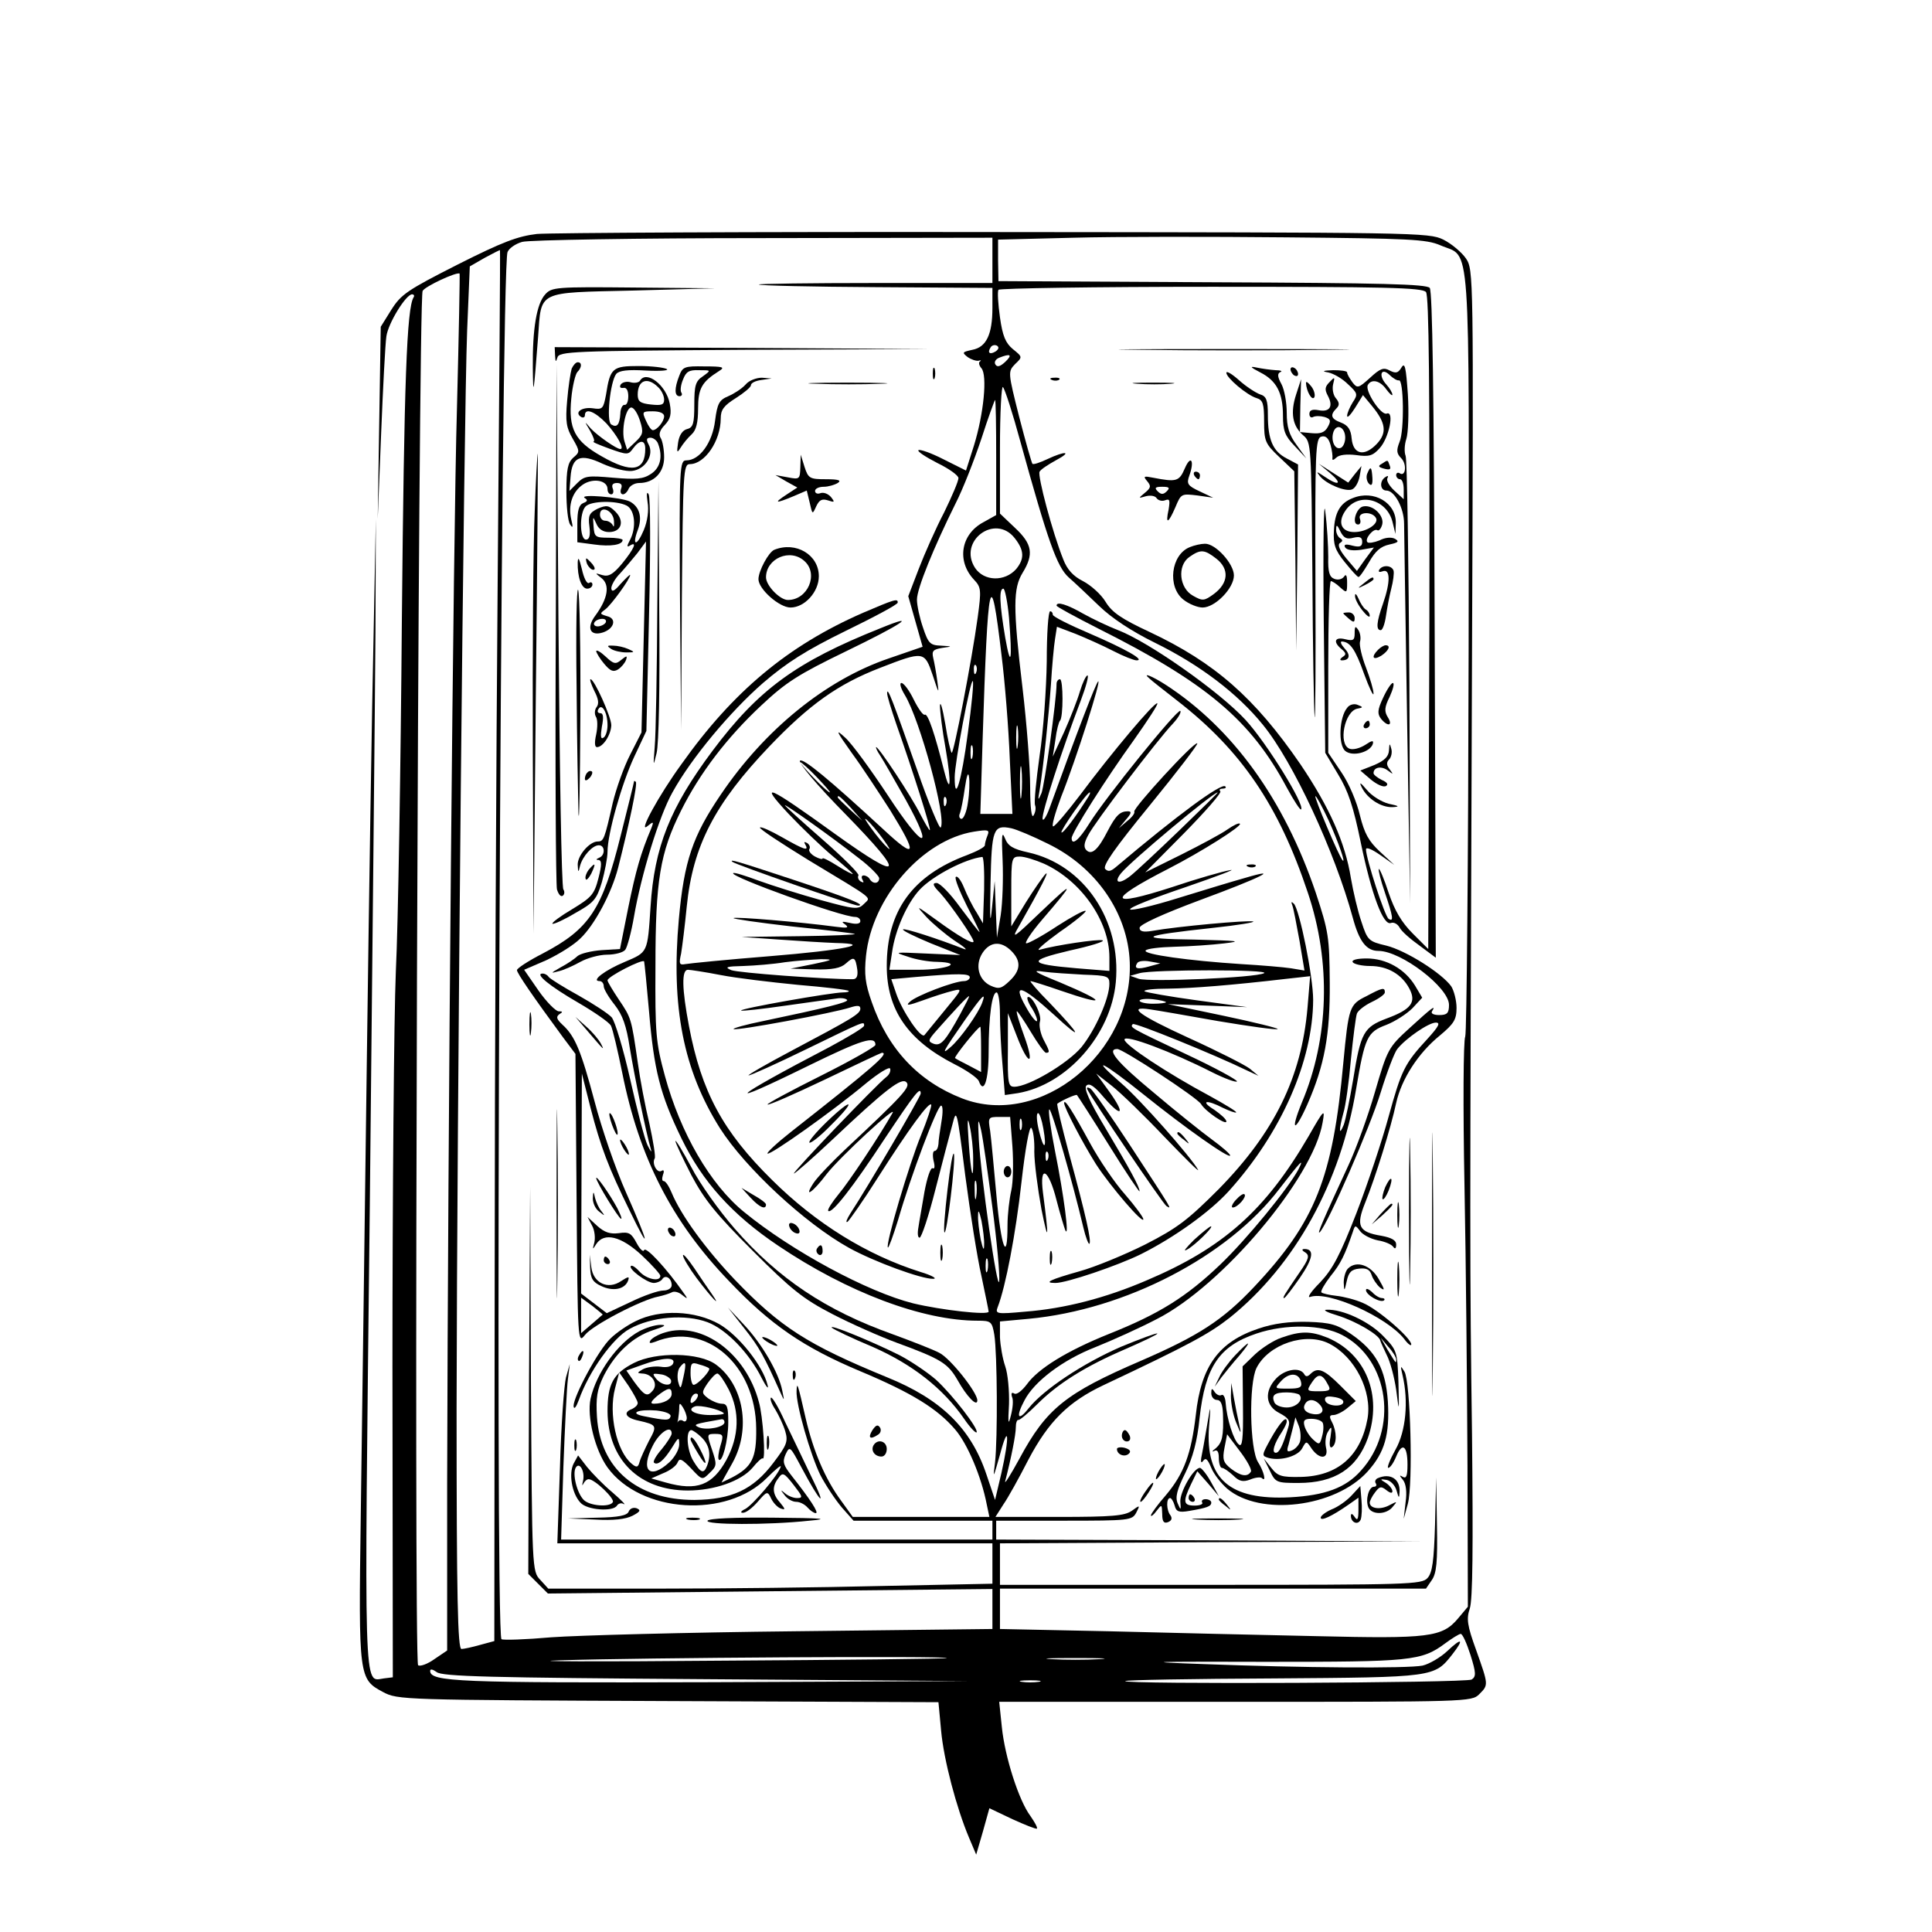 <?xml version="1.0" standalone="no"?>
<!DOCTYPE svg PUBLIC "-//W3C//DTD SVG 20010904//EN"
 "http://www.w3.org/TR/2001/REC-SVG-20010904/DTD/svg10.dtd">
<svg version="1.0" xmlns="http://www.w3.org/2000/svg"
 width="512pt" height="512pt" viewBox="0 0 512 512"
 preserveAspectRatio="xMidYMid meet">
<g transform="translate(0,512) scale(0.1,-0.1)"
fill="#000000" stroke="none">
<path d="M1423 4500 c-51 -6 -91 -21 -210 -81 -134 -68 -150 -79 -176 -120
l-28 -45 -4 -255 -4 -254 9 225 c5 124 11 240 14 259 5 35 52 111 68 111 5 0
7 -4 4 -8 -18 -30 -25 -221 -31 -852 -3 -393 -10 -814 -16 -935 -5 -121 -9
-591 -9 -1045 l1 -825 -24 -3 c-54 -7 -52 -68 -37 1251 7 672 14 1357 15 1522
l1 300 -6 -310 c-4 -170 -12 -681 -18 -1135 -6 -454 -13 -994 -16 -1200 -6
-425 -5 -430 59 -464 39 -21 52 -21 756 -24 l716 -3 7 -75 c7 -78 41 -206 74
-284 l19 -45 18 62 17 61 61 -29 c33 -15 63 -27 65 -25 2 3 -6 17 -17 33 -31
41 -68 157 -76 236 l-7 67 626 0 c613 0 626 0 646 20 25 25 25 24 -8 117 -24
66 -26 83 -17 110 8 23 9 165 6 460 -6 451 -6 469 0 2073 4 1003 4 1015 -16
1045 -11 16 -38 39 -60 50 -39 19 -67 19 -1190 20 -632 1 -1178 -2 -1212 -5z
m2394 -30 c82 -36 76 54 75 -1075 -1 -552 -5 -1013 -9 -1022 -5 -10 -6 -187
-2 -393 4 -206 7 -542 8 -747 l1 -371 -26 -31 c-42 -50 -78 -54 -374 -47 -146
3 -394 9 -552 13 l-288 6 0 54 0 53 564 0 565 0 15 22 c13 18 16 48 14 148
l-2 125 -3 -125 c-3 -97 -7 -128 -20 -142 -15 -17 -50 -18 -575 -18 l-558 0 0
55 0 55 558 3 557 2 -562 3 -563 2 0 25 0 25 180 0 c173 0 180 1 191 21 11 21
10 21 -12 5 -19 -13 -52 -16 -192 -16 l-169 0 21 33 c12 17 42 71 67 120 53
100 105 152 198 196 229 108 280 136 335 179 173 139 294 358 335 607 23 136
29 150 80 169 23 9 54 29 69 44 l26 28 -19 32 c-27 44 -76 72 -128 72 -26 0
-41 -4 -37 -10 3 -5 24 -10 46 -10 46 0 84 -22 104 -60 19 -36 5 -55 -60 -79
-61 -23 -69 -37 -89 -162 -9 -53 -20 -107 -25 -120 -13 -32 -13 -13 -1 31 6
19 15 83 20 142 6 59 13 114 16 122 3 8 21 22 40 31 19 9 34 20 34 25 0 14 -6
13 -49 -10 -45 -22 -47 -29 -61 -176 -28 -306 -74 -422 -237 -595 -83 -88
-147 -129 -299 -195 -200 -86 -251 -127 -322 -259 -24 -44 -41 -71 -38 -60 16
62 28 123 28 142 0 12 3 21 7 20 3 -1 25 17 49 41 56 56 128 101 235 147 48
21 86 39 84 41 -2 2 -45 -14 -96 -35 -101 -44 -205 -113 -245 -163 -28 -36
-35 -24 -11 21 26 50 101 107 188 141 45 18 118 51 162 74 174 88 415 374 440
521 7 38 4 36 -37 -36 -114 -196 -226 -296 -429 -382 -109 -47 -218 -75 -322
-83 -76 -7 -80 -6 -73 12 21 54 48 195 63 331 10 89 21 149 26 144 5 -5 9 -33
8 -63 0 -29 9 -98 19 -153 19 -94 20 -78 4 44 -10 77 15 64 36 -20 9 -35 20
-71 23 -79 12 -26 -4 95 -27 209 -12 61 -19 111 -15 111 6 0 62 -194 90 -313
6 -26 14 -46 16 -43 6 6 -9 74 -54 239 -19 71 -33 130 -31 132 10 8 50 26 52
23 2 -2 40 -61 85 -133 44 -71 81 -126 81 -122 0 12 -26 59 -92 170 -42 70
-56 103 -49 110 8 8 22 -2 47 -32 48 -55 57 -44 13 17 l-34 47 42 -33 c23 -18
86 -79 139 -135 54 -56 93 -95 89 -87 -19 34 -153 186 -202 228 -90 78 -50 58
57 -28 112 -90 230 -173 230 -162 0 4 -22 23 -48 42 -26 19 -95 74 -154 124
-98 81 -127 116 -97 116 15 0 212 -129 222 -146 11 -19 67 -57 67 -46 0 6 -15
19 -32 31 -39 24 -21 28 23 5 17 -8 33 -14 35 -12 2 2 -29 21 -69 43 -114 61
-227 136 -227 150 0 15 125 -32 233 -87 32 -16 62 -27 65 -24 3 3 -57 36 -134
72 -150 71 -150 71 -142 80 5 5 217 -81 303 -123 l30 -14 -23 19 c-13 10 -86
47 -163 82 -129 59 -165 85 -101 75 15 -2 96 -16 180 -31 84 -14 155 -24 158
-21 2 2 -62 18 -143 35 l-148 31 105 -4 105 -4 -133 18 c-73 10 -135 21 -139
24 -3 4 25 7 63 7 65 1 167 9 313 26 l63 7 -7 -84 c-16 -184 -88 -330 -235
-480 -82 -82 -109 -103 -195 -147 -56 -28 -134 -60 -174 -71 -78 -22 -97 -31
-64 -31 30 0 165 46 226 76 90 45 184 113 233 167 140 155 223 345 224 507 0
62 -36 239 -51 255 -7 7 -8 5 -4 -5 3 -8 11 -50 19 -94 l13 -78 -36 6 c-20 3
-79 8 -131 11 -140 9 -261 26 -254 36 3 5 38 9 77 10 40 1 99 5 132 9 50 6 36
7 -80 10 -157 2 -145 10 49 31 66 7 114 15 107 17 -13 4 -201 -13 -268 -25
-24 -4 -33 -1 -33 8 0 9 62 37 161 74 160 59 218 88 117 58 -29 -8 -108 -32
-176 -53 -67 -21 -124 -34 -127 -30 -3 5 64 31 147 59 84 29 137 49 118 45
-19 -3 -89 -23 -154 -45 -170 -55 -175 -36 -11 48 88 45 197 114 191 120 -3 3
-17 -4 -33 -15 -15 -11 -71 -41 -123 -67 l-95 -47 103 104 c56 57 100 107 96
111 -4 4 -1 7 6 7 7 0 11 3 7 6 -10 10 -128 -77 -290 -214 -13 -11 -20 -13
-28 -5 -8 8 25 55 119 170 71 87 127 160 125 163 -7 7 -172 -173 -167 -181 2
-4 -6 -15 -19 -25 l-22 -19 19 23 c14 16 16 22 5 22 -21 0 -32 -11 -54 -53
-25 -49 -42 -64 -56 -50 -8 8 -6 20 5 40 16 32 182 251 224 295 14 15 23 30
20 34 -7 7 -198 -229 -241 -298 -28 -45 -47 -60 -47 -39 0 14 90 156 165 260
36 51 65 95 62 97 -6 6 -122 -132 -204 -242 -35 -46 -67 -84 -72 -84 -5 0 5
35 21 78 40 100 109 317 98 306 -7 -8 -53 -127 -128 -334 -9 -25 -18 -38 -19
-30 -3 15 51 182 101 313 14 37 22 67 18 67 -4 0 -13 -19 -20 -42 -7 -24 -26
-72 -42 -108 l-30 -65 7 45 c3 25 9 47 12 50 9 8 9 110 0 110 -5 0 -9 -6 -9
-12 0 -43 -32 -270 -40 -290 -9 -21 -10 -20 -5 7 11 71 24 196 30 280 3 50 8
104 11 122 l5 32 50 -19 c27 -11 72 -31 99 -45 27 -14 55 -25 62 -25 24 0 -29
30 -124 71 -54 23 -98 45 -98 50 0 5 -3 9 -7 9 -5 0 -9 -60 -9 -133 -1 -72 -9
-185 -19 -250 -9 -65 -15 -123 -12 -131 3 -7 1 -19 -4 -27 -5 -9 -9 19 -9 76
0 50 -9 167 -20 260 -26 217 -25 266 0 307 30 49 26 76 -20 119 l-40 38 0 173
c0 94 4 168 8 162 5 -5 26 -70 46 -144 73 -264 97 -332 128 -360 16 -14 52
-48 81 -76 33 -32 86 -67 147 -97 120 -59 220 -135 287 -218 80 -98 190 -335
238 -511 17 -63 36 -88 68 -88 60 0 187 -97 187 -143 0 -22 -5 -27 -26 -27
-14 0 -23 4 -19 10 12 19 -1 9 -59 -44 -57 -52 -59 -56 -92 -169 -18 -63 -50
-151 -70 -194 -67 -145 -86 -188 -76 -178 22 24 133 278 161 370 17 55 37 107
44 115 22 28 83 70 102 70 13 0 8 -10 -22 -43 -61 -66 -69 -83 -103 -206 -17
-63 -55 -177 -85 -255 -44 -113 -63 -149 -97 -185 -24 -24 -35 -41 -26 -38 48
17 203 -53 249 -111 10 -14 19 -20 19 -15 0 17 -89 94 -128 110 -20 9 -52 17
-71 19 -18 2 -36 6 -39 9 -3 3 8 22 24 43 27 33 38 56 59 117 6 19 7 19 19 3
7 -10 28 -21 47 -25 19 -3 37 -11 41 -17 5 -7 8 -5 8 6 0 11 -12 18 -39 23
-61 10 -68 26 -43 88 27 67 68 198 82 264 14 63 58 132 116 179 37 31 44 42
44 73 0 20 -7 46 -14 57 -25 35 -120 95 -172 108 -47 11 -50 14 -66 63 -10 29
-22 81 -28 116 -15 94 -57 188 -134 302 -121 176 -227 269 -399 350 -75 35
-100 52 -117 80 -12 20 -39 44 -60 55 -26 13 -42 31 -52 57 -29 72 -69 223
-63 233 3 6 23 19 43 30 45 24 26 26 -23 3 -19 -9 -37 -15 -39 -12 -2 2 -18
58 -35 124 -30 119 -30 120 -11 140 20 19 20 19 -6 40 -19 16 -27 34 -34 84
-5 36 -7 68 -4 73 3 4 256 8 563 8 459 0 561 -2 570 -14 8 -10 10 -247 9 -877
l-3 -864 -41 41 c-30 30 -48 61 -64 108 -12 37 -24 65 -26 63 -2 -2 5 -30 16
-62 22 -65 24 -79 10 -70 -10 6 -60 160 -60 184 0 7 15 1 38 -15 l37 -26 -38
35 c-30 28 -41 48 -53 96 -8 35 -29 85 -49 114 l-35 52 0 227 c0 126 3 228 7
228 3 0 15 -7 25 -17 17 -15 18 -15 18 13 0 19 -3 24 -8 16 -5 -7 -16 -10 -26
-6 -13 5 -17 18 -16 58 0 28 -3 83 -8 121 -4 39 -6 -87 -4 -285 l4 -355 34
-57 c27 -44 41 -87 60 -180 29 -140 60 -222 80 -214 8 3 18 -3 23 -12 5 -10
29 -31 53 -48 l43 -32 -3 881 c-2 622 -6 884 -13 894 -9 10 -122 13 -577 15
l-566 3 -1 55 0 55 200 5 c110 3 364 3 565 1 324 -3 370 -5 407 -21z m-1187
-40 l0 -60 -312 0 c-171 0 -309 -2 -307 -4 2 -3 143 -6 312 -7 l307 -2 0 -53
c0 -70 -16 -104 -53 -111 -27 -6 -28 -7 -13 -19 10 -7 23 -11 29 -10 7 2 8 1
4 -2 -4 -2 -3 -10 4 -18 16 -19 6 -121 -20 -205 l-21 -66 -60 30 c-33 17 -63
27 -66 24 -4 -3 19 -18 50 -34 31 -15 56 -33 56 -40 0 -8 -17 -48 -38 -91 -22
-42 -52 -110 -67 -149 l-28 -73 19 -67 19 -67 -90 -31 c-167 -57 -329 -189
-445 -361 -74 -109 -97 -175 -111 -330 -21 -233 12 -400 109 -554 67 -105 225
-252 342 -317 67 -37 193 -83 223 -82 12 0 -3 9 -33 18 -143 45 -278 129 -394
244 -131 129 -187 234 -220 407 -19 100 -20 150 -3 150 6 0 46 -6 87 -14 41
-8 133 -19 205 -26 71 -6 132 -13 134 -16 2 -2 -4 -4 -15 -4 -30 0 -274 -43
-270 -48 3 -2 55 4 118 13 62 9 123 17 136 19 12 2 24 0 27 -4 4 -6 -56 -21
-223 -56 -45 -9 -80 -19 -78 -21 5 -6 267 43 309 57 19 6 27 6 27 -3 0 -14
-21 -26 -185 -113 -66 -35 -116 -64 -111 -64 5 0 74 31 154 70 156 76 152 74
152 62 0 -5 -42 -30 -92 -57 -261 -136 -295 -167 -55 -49 141 69 177 80 177
55 0 -5 -65 -42 -145 -82 -80 -40 -143 -74 -141 -76 2 -3 70 27 152 66 81 39
149 71 151 71 22 0 -25 -40 -240 -209 -37 -29 -66 -56 -63 -58 6 -6 175 114
261 186 33 27 62 45 64 39 2 -6 -2 -16 -10 -22 -27 -21 -252 -256 -245 -256 3
0 50 41 102 90 143 135 183 165 196 152 12 -12 -7 -33 -163 -179 -36 -34 -74
-74 -83 -88 -28 -43 -2 -25 35 24 35 45 190 188 174 161 -34 -60 -115 -182
-142 -214 -18 -22 -31 -42 -28 -45 9 -9 64 61 150 192 80 120 95 139 95 119 0
-8 -143 -252 -186 -317 -10 -16 -14 -26 -8 -23 5 4 41 55 79 115 84 132 139
207 143 195 1 -4 -11 -41 -27 -80 -32 -78 -95 -291 -88 -298 2 -2 14 31 27 73
34 118 104 303 114 303 5 0 5 -19 1 -42 -4 -24 -8 -51 -8 -60 -1 -10 -5 -18
-10 -18 -5 0 -6 -12 -3 -26 4 -15 3 -23 -2 -20 -6 3 -15 -25 -22 -62 -6 -37
-14 -79 -16 -94 -3 -16 -2 -28 3 -28 5 0 24 57 42 128 18 70 38 147 45 172 11
44 12 40 34 -135 13 -99 32 -219 43 -267 10 -48 19 -91 19 -94 0 -10 -125 4
-200 22 -120 30 -321 138 -448 242 -90 73 -169 210 -210 361 -24 88 -26 112
-25 291 0 226 12 300 68 412 50 100 122 194 213 279 65 61 98 82 224 143 149
72 196 104 91 61 -223 -89 -323 -162 -445 -325 -112 -150 -154 -254 -164 -413
-8 -123 -7 -120 -68 -146 -53 -22 -91 -51 -67 -51 6 0 11 -6 11 -14 0 -7 13
-29 29 -49 21 -27 31 -55 40 -114 12 -73 43 -225 56 -269 3 -10 -1 -5 -9 11
-8 17 -28 95 -46 175 -18 80 -40 153 -49 164 -9 10 -49 36 -88 58 -40 22 -75
44 -79 49 -3 5 -10 9 -16 9 -22 0 18 -33 94 -77 43 -25 82 -52 87 -61 5 -10
18 -66 30 -125 45 -225 131 -394 283 -552 110 -116 198 -176 348 -239 136 -57
204 -99 251 -154 33 -38 70 -126 84 -199 l7 -33 -181 0 -181 0 -31 43 c-42 57
-74 132 -94 219 -21 92 -23 98 -24 72 -2 -36 37 -170 63 -223 14 -27 40 -66
57 -86 l31 -35 184 0 184 0 0 -25 0 -25 -572 0 -571 0 6 192 c4 106 9 211 12
233 l5 40 -10 -35 c-5 -19 -13 -126 -16 -238 l-7 -202 576 0 577 0 0 -53 0
-54 -292 -6 c-161 -4 -426 -7 -589 -7 l-296 0 -21 23 c-22 23 -22 26 -25 533
l-2 509 -3 -513 -2 -513 26 -26 26 -26 589 6 589 6 0 -53 0 -53 -522 -6 c-288
-3 -579 -11 -647 -16 -68 -6 -128 -8 -132 -5 -18 11 -2 3634 16 3676 4 10 21
22 39 27 17 5 304 10 639 10 l607 1 0 -60z m-1311 -835 c-4 -473 -8 -1302 -8
-1842 l-1 -982 -37 -10 c-21 -6 -44 -11 -50 -11 -10 0 -13 134 -13 638 1 765
19 2619 28 2857 l7 169 40 23 c22 12 40 21 40 20 1 -1 -2 -389 -6 -862z m-108
444 c-10 -341 -24 -1927 -26 -2849 l0 -444 -34 -23 c-18 -13 -38 -20 -43 -16
-12 7 0 3620 12 3642 6 12 90 51 98 46 1 -1 -2 -161 -7 -356z m1428 150 c-16
-10 -23 -4 -14 10 3 6 11 8 17 5 6 -4 5 -9 -3 -15z m25 -28 c-13 -12 -21 -15
-26 -7 -4 6 0 14 10 18 30 12 36 8 16 -11z m-24 -254 l0 -152 -34 -19 c-60
-32 -71 -103 -25 -152 19 -20 20 -27 10 -100 -16 -117 -64 -364 -69 -359 -3 3
-11 38 -17 77 -7 40 -13 62 -14 48 0 -14 6 -65 15 -114 16 -93 13 -128 -5 -55
-23 92 -42 149 -50 145 -4 -3 -17 15 -29 39 -12 25 -27 45 -33 45 -6 0 -2 -14
9 -32 40 -66 111 -326 95 -351 -3 -5 -32 64 -63 154 -64 182 -78 219 -79 203
-1 -6 11 -44 25 -85 42 -119 93 -279 88 -279 -2 0 -13 19 -25 42 -24 48 -110
178 -117 178 -2 0 2 -10 11 -23 8 -12 38 -65 67 -116 78 -141 48 -134 -47 11
-45 68 -95 137 -113 153 -27 25 -25 19 17 -40 28 -38 73 -107 102 -152 74
-120 70 -133 -19 -50 -142 131 -212 189 -220 181 -5 -5 45 -65 121 -142 161
-165 153 -182 -28 -52 -180 130 -204 140 -124 54 36 -38 89 -89 118 -113 29
-24 53 -45 53 -47 0 -2 -18 7 -40 21 -22 14 -40 23 -40 20 0 -3 -9 -1 -20 5
-11 6 -18 15 -15 20 3 5 0 12 -6 16 -8 4 -9 3 -5 -4 11 -19 -3 -14 -61 19 -30
17 -56 29 -59 26 -3 -3 55 -41 128 -86 182 -110 166 -97 147 -117 -15 -15 -24
-14 -115 11 -54 15 -127 38 -163 51 -35 13 -66 23 -68 20 -9 -9 287 -116 323
-116 8 0 14 -5 14 -11 0 -7 -10 -9 -27 -5 -22 5 -25 4 -13 -4 11 -9 5 -10 -25
-6 -97 13 -267 27 -271 23 -3 -2 66 -12 153 -22 87 -9 163 -18 168 -20 6 -2
-60 -5 -145 -6 l-155 -2 100 -7 c55 -4 122 -8 149 -9 104 -2 23 -19 -174 -35
-113 -9 -213 -19 -224 -21 -16 -3 -17 1 -11 28 3 18 10 74 15 125 16 160 74
272 219 424 106 111 182 165 293 208 116 45 118 45 140 -20 16 -49 17 -51 12
-15 -3 22 -8 50 -11 62 -4 18 0 22 24 26 28 4 28 4 -4 6 -28 1 -33 6 -47 48
-9 26 -16 59 -16 74 0 29 44 137 102 254 20 39 50 116 69 173 18 56 35 102 36
102 2 0 3 -69 3 -153z m49 -213 c26 -33 26 -55 4 -82 -30 -34 -85 -33 -109 3
-46 71 53 145 105 79z m-35 -309 c9 -71 19 -196 22 -276 l7 -146 -43 0 -42 0
6 196 c14 438 21 471 50 226z m20 98 c9 -114 5 -138 -10 -53 -15 89 -17 130
-5 130 4 0 11 -34 15 -77z m-87 -145 c-3 -8 -6 -5 -6 6 -1 11 2 17 5 13 3 -3
4 -12 1 -19z m-22 -160 c-17 -129 -35 -189 -35 -118 0 39 42 261 48 255 3 -2
-3 -64 -13 -137z m132 -35 c-2 -16 -4 -5 -4 22 0 28 2 40 4 28 2 -13 2 -35 0
-50z m-120 -30 c-3 -10 -5 -4 -5 12 0 17 2 24 5 18 2 -7 2 -21 0 -30z m130
-100 c-2 -21 -4 -6 -4 32 0 39 2 55 4 38 2 -18 2 -50 0 -70z m-542 47 c21 -22
37 -40 34 -40 -3 0 -23 18 -44 40 -21 22 -37 40 -34 40 3 0 23 -18 44 -40z
m400 -67 c-3 -23 -11 -43 -17 -43 -5 0 -8 7 -4 15 3 8 9 38 13 67 5 34 9 44
11 29 2 -13 1 -44 -3 -68z m319 15 c-32 -51 -67 -98 -71 -94 -4 4 67 106 75
106 2 0 0 -6 -4 -12z m242 -88 c-57 -55 -116 -110 -130 -121 -30 -24 -46 -19
-25 7 28 34 244 214 256 214 2 0 -44 -45 -101 -100z m-870 58 l29 -33 -32 29
c-18 17 -33 31 -33 33 0 8 8 1 36 -29z m251 10 c-3 -8 -6 -5 -6 6 -1 11 2 17
5 13 3 -3 4 -12 1 -19z m1013 -40 c28 -62 47 -118 38 -108 -9 9 -77 170 -72
170 3 0 18 -28 34 -62z m-1243 -103 c29 -22 52 -46 53 -52 0 -15 -16 -17 -25
-3 -3 6 -11 10 -16 10 -6 0 -7 -5 -3 -12 4 -7 3 -8 -5 -4 -6 4 -9 11 -6 16 3
4 -40 47 -95 95 -55 48 -100 89 -100 91 0 4 123 -83 197 -141z m53 65 c17 -22
29 -40 27 -40 -3 0 -20 18 -37 40 -17 22 -29 40 -27 40 3 0 20 -18 37 -40z
m447 -26 c128 -62 212 -184 217 -314 9 -241 -237 -441 -444 -361 -116 45 -197
131 -240 256 -17 48 -20 73 -15 122 16 154 149 307 286 329 38 6 42 5 36 -10
-4 -10 -7 -21 -7 -26 0 -5 -21 -16 -47 -26 -145 -54 -213 -148 -213 -294 0
-116 56 -197 179 -260 32 -16 61 -36 65 -45 13 -36 26 1 26 78 0 94 9 157 21
157 5 0 9 -26 9 -58 0 -33 3 -94 7 -137 l6 -77 34 5 c130 22 247 154 260 294
15 164 -84 311 -232 344 -41 9 -54 17 -62 38 -8 20 -9 6 -6 -59 2 -47 0 -112
-5 -145 l-10 -60 -3 75 -3 75 -7 -70 c-5 -51 -6 -34 -4 64 3 144 7 156 55 146
14 -3 57 -21 97 -41z m-169 -122 l-3 -89 -17 29 c-10 15 -25 45 -33 65 -8 20
-18 33 -22 29 -4 -3 10 -38 29 -76 20 -39 35 -70 34 -70 -2 0 -24 29 -51 65
-26 36 -54 65 -63 65 -12 0 -10 -7 10 -27 27 -30 88 -118 88 -128 0 -9 -40 14
-100 58 -54 39 -54 39 -25 7 17 -18 50 -46 75 -63 25 -16 36 -26 25 -22 -66
26 -158 56 -162 52 -2 -3 31 -19 74 -37 l78 -31 -90 4 c-85 4 -88 4 -50 -8 22
-8 57 -14 78 -14 73 -2 26 -21 -50 -21 l-76 0 7 46 c8 59 40 131 74 167 34 36
120 81 165 86 4 1 6 -39 5 -87z m159 69 c98 -45 173 -152 173 -248 l0 -36 -87
7 c-129 11 -132 20 -18 47 55 12 94 24 87 27 -12 4 -125 -13 -167 -25 -11 -3
13 18 53 47 41 28 72 54 69 56 -3 3 -36 -15 -75 -40 -39 -26 -76 -46 -82 -46
-6 0 12 28 42 63 87 101 87 107 -2 22 -74 -71 -81 -76 -60 -40 60 106 82 149
71 139 -7 -7 -30 -40 -52 -75 l-39 -64 0 93 c0 89 1 92 23 92 12 0 41 -9 64
-19z m-87 -231 c27 -27 25 -52 -5 -80 -21 -20 -28 -22 -50 -12 -32 15 -42 55
-21 87 20 30 49 32 76 5z m-960 -160 c13 -155 29 -220 86 -337 55 -114 134
-202 256 -284 184 -124 383 -199 529 -199 35 0 38 -2 44 -37 8 -51 9 -275 2
-338 -6 -46 -5 -44 13 20 23 87 26 50 4 -48 l-17 -72 -23 68 c-41 122 -120
199 -263 257 -212 87 -283 133 -404 259 -77 81 -142 170 -167 230 -7 17 -16
31 -21 31 -5 0 -5 7 -2 17 4 10 2 14 -4 10 -12 -7 -26 20 -18 33 3 4 -4 46
-14 92 -11 45 -25 119 -31 163 -17 117 -17 117 -50 166 -16 24 -30 47 -30 51
0 10 94 58 97 50 1 -4 7 -63 13 -132z m435 125 l-60 -12 64 -2 c47 -1 69 3 83
16 21 19 25 17 30 -17 2 -17 -2 -25 -12 -25 -77 0 -304 17 -322 24 -19 8 -13
10 32 11 30 1 80 5 110 10 30 4 73 7 95 8 36 0 33 -2 -20 -13z m891 -6 c-32
-9 -42 -6 -32 9 3 5 18 7 33 4 l28 -5 -29 -8z m-174 -22 c63 -2 68 -4 68 -24
0 -39 -37 -122 -74 -168 -36 -43 -140 -105 -178 -105 -16 0 -18 9 -17 98 l0
97 23 -59 c31 -82 50 -83 20 -1 -13 36 -22 65 -19 65 2 0 19 -25 37 -55 18
-30 36 -55 40 -55 11 0 10 4 -7 36 -8 16 -12 37 -9 47 6 18 -23 73 -33 64 -2
-3 3 -17 13 -31 9 -15 14 -29 12 -32 -3 -3 -17 15 -30 39 -36 64 -11 56 75
-22 79 -73 74 -58 -12 32 -31 31 -53 57 -50 57 3 0 39 -11 79 -25 125 -43 124
-31 -2 22 -67 27 -75 33 -43 28 22 -3 70 -6 107 -8z m478 4 c-21 -12 -304 -24
-332 -15 l-23 8 25 7 c36 10 348 10 330 0z m-780 -11 c0 -5 -7 -10 -15 -10
-26 0 -128 -39 -144 -55 -12 -11 -4 -10 35 4 27 10 62 21 78 25 28 7 27 6 -20
-51 -26 -32 -51 -62 -54 -66 -9 -11 -59 63 -75 110 l-13 38 66 6 c114 10 142
9 142 -1z m-25 -97 c-40 -73 -52 -86 -71 -79 -15 6 -15 9 7 34 47 53 83 92 87
92 2 0 -9 -21 -23 -47z m58 30 c-10 -28 -58 -96 -84 -118 -26 -23 -21 -13 39
73 45 64 56 75 45 45z m487 1 c0 -2 -16 -4 -35 -4 -19 0 -35 4 -35 8 0 4 16 6
35 4 19 -2 35 -6 35 -8z m-490 -124 l0 -61 -32 17 c-18 9 -35 18 -37 20 -3 3
59 81 67 83 1 1 2 -26 2 -59z m-21 -289 c1 -70 -6 -44 -12 44 -4 57 -3 69 3
40 5 -22 9 -60 9 -84z m186 78 c10 -56 1 -59 -12 -4 -6 25 -7 45 -2 45 4 0 10
-18 14 -41z m-135 -209 c12 -91 20 -179 18 -195 -4 -35 -49 279 -54 375 -3 57
-2 60 6 25 5 -22 18 -114 30 -205z m53 162 c3 -42 2 -95 -3 -117 -5 -22 -10
-63 -10 -92 0 -103 -17 -59 -29 75 -7 75 -14 154 -17 175 -6 36 -5 37 24 37
l29 0 6 -78z m24 46 c-3 -7 -5 -2 -5 12 0 14 2 19 5 13 2 -7 2 -19 0 -25z m70
-80 c-3 -8 -6 -5 -6 6 -1 11 2 17 5 13 3 -3 4 -12 1 -19z m664 -27 c-28 -52
-137 -185 -207 -252 -90 -86 -162 -131 -295 -184 -112 -45 -188 -92 -218 -134
-13 -17 -27 -28 -33 -24 -7 4 -9 1 -6 -9 4 -8 2 -30 -3 -49 -7 -28 -8 -22 -5
30 1 35 -3 80 -10 100 -7 20 -13 55 -14 77 l0 42 76 7 c256 24 528 165 665
345 55 71 67 85 50 51z m-854 -73 c-2 -13 -4 -5 -4 17 -1 22 1 32 4 23 2 -10
2 -28 0 -40z m21 -128 c0 -16 -3 -11 -9 15 -4 22 -8 51 -7 65 0 16 3 11 9 -15
4 -22 8 -51 7 -65z m9 -67 c-3 -10 -5 -4 -5 12 0 17 2 24 5 18 2 -7 2 -21 0
-30z m1280 -1019 c15 -48 15 -57 3 -65 -15 -9 -928 -13 -918 -4 2 3 180 6 394
7 426 3 425 3 473 64 32 41 25 45 -13 9 -19 -18 -49 -35 -66 -39 -40 -8 -320
-6 -580 4 -170 6 -149 7 165 6 384 0 412 2 475 49 19 14 37 25 41 25 5 0 16
-25 26 -56z m-1388 -8 c-2 -2 -274 -5 -604 -7 -330 -3 -519 -2 -420 1 209 7
1030 12 1024 6z m404 -3 c-35 -2 -91 -2 -125 0 -35 2 -7 3 62 3 69 0 97 -1 63
-3z m-1044 -53 l696 -5 -681 -3 c-672 -2 -744 1 -744 30 0 6 7 4 17 -3 13 -12
143 -15 712 -19z m884 -7 c-13 -2 -33 -2 -45 0 -13 2 -3 4 22 4 25 0 35 -2 23
-4z"/>
<path d="M3023 4193 c136 -2 358 -2 495 0 136 1 24 2 -248 2 -272 0 -384 -1
-247 -2z"/>
<path d="M3714 4146 c-9 -15 -15 -16 -31 -8 -16 9 -25 6 -52 -19 -31 -28 -34
-29 -47 -12 -7 10 -14 21 -14 26 0 4 -17 6 -37 6 -28 -1 -31 -3 -13 -6 14 -3
37 -16 52 -31 26 -24 27 -27 13 -48 -8 -13 -15 -29 -15 -36 0 -7 9 2 21 21
l21 34 24 -29 c37 -45 40 -71 13 -100 -33 -35 -63 -29 -67 14 -2 24 -10 35
-28 42 -27 10 -30 20 -12 38 8 8 8 15 -2 27 -7 8 -10 25 -7 37 5 19 4 20 -9 6
-13 -13 -14 -20 -5 -37 15 -28 5 -44 -25 -38 -16 3 -24 0 -24 -10 0 -8 5 -11
10 -8 6 3 19 3 30 0 16 -5 18 -10 9 -26 -8 -15 -19 -19 -42 -17 l-32 3 1 70 2
70 -13 -40 c-16 -49 -10 -84 19 -109 21 -18 21 -25 24 -370 1 -193 4 -362 6
-376 2 -14 3 147 2 357 -1 349 0 382 16 386 11 3 19 -4 24 -22 4 -14 6 -30 5
-36 -1 -5 3 -5 10 2 8 8 28 10 53 7 34 -5 44 -2 62 18 25 27 40 100 19 92 -15
-6 -59 61 -50 76 10 17 33 11 49 -12 9 -12 16 -18 16 -14 0 5 -7 17 -16 27
-22 24 -14 47 9 25 9 -9 20 -15 24 -14 13 5 15 -133 2 -163 -9 -23 -8 -31 5
-44 15 -16 11 -50 -5 -39 -5 3 -9 0 -9 -5 0 -6 5 -11 10 -11 6 0 10 -12 10
-27 l0 -26 -25 23 c-13 12 -22 27 -18 33 3 6 1 7 -5 3 -17 -10 -15 -36 2 -36
22 0 47 -47 47 -88 0 -20 4 -255 8 -522 l8 -485 -2 585 c-2 322 -6 593 -10
602 -4 10 -3 30 2 45 5 16 7 69 4 118 -5 72 -8 86 -17 71z m-149 -186 c0 -13
-6 -25 -12 -27 -16 -6 -27 21 -19 43 9 23 31 11 31 -16z"/>
<path d="M3340 4133 c43 -22 60 -54 60 -115 0 -39 5 -53 31 -80 l31 -33 -26
36 c-20 27 -26 48 -26 85 0 27 -6 61 -14 76 -11 20 -11 28 -3 32 7 2 1 5 -13
5 -14 1 -36 4 -50 7 -19 4 -17 1 10 -13z"/>
<path d="M3420 4141 c0 -5 5 -13 10 -16 6 -3 10 -2 10 4 0 5 -4 13 -10 16 -5
3 -10 2 -10 -4z"/>
<path d="M3250 4132 c0 -13 54 -59 80 -67 17 -5 20 -15 20 -62 0 -52 3 -59 40
-94 l40 -38 3 -238 2 -238 3 247 2 247 -30 16 c-37 19 -50 50 -50 115 0 40 -4
50 -21 55 -11 4 -36 20 -55 37 -19 17 -34 26 -34 20z"/>
<path d="M2788 4113 c7 -3 16 -2 19 1 4 3 -2 6 -13 5 -11 0 -14 -3 -6 -6z"/>
<path d="M3013 4103 c26 -2 67 -2 90 0 23 2 2 3 -48 3 -49 0 -68 -1 -42 -3z"/>
<path d="M3461 4105 c1 -22 16 -48 22 -38 3 5 0 19 -8 29 -8 10 -14 15 -14 9z"/>
<path d="M3140 3879 c-15 -35 -22 -37 -84 -25 -25 5 -27 4 -16 -9 11 -13 10
-18 -6 -31 -18 -15 -18 -15 3 -9 12 3 24 1 28 -5 4 -6 14 -9 22 -6 13 5 14 1
10 -24 -9 -41 -1 -38 18 6 15 36 16 36 58 31 l42 -6 -36 17 c-32 15 -35 20
-27 42 14 39 4 56 -12 19z m-48 -61 c-9 -9 -15 -9 -24 0 -9 9 -7 12 12 12 19
0 21 -3 12 -12z"/>
<path d="M3662 3891 c-11 -6 -9 -9 6 -13 15 -4 19 -2 15 8 -6 16 -4 16 -21 5z"/>
<path d="M3525 3866 c34 -29 23 -35 -15 -9 -21 14 -23 15 -12 1 17 -21 68 -42
85 -35 8 3 17 18 20 34 l5 28 -18 -22 -17 -22 -39 25 -39 25 30 -25z"/>
<path d="M3623 3864 c-3 -8 -1 -20 5 -26 7 -7 10 -2 9 16 -2 30 -5 32 -14 10z"/>
<path d="M3165 3860 c3 -5 8 -10 11 -10 2 0 4 5 4 10 0 6 -5 10 -11 10 -5 0
-7 -4 -4 -10z"/>
<path d="M3585 3800 c-34 -13 -48 -39 -50 -86 -2 -37 3 -52 29 -84 17 -21 33
-39 36 -39 3 -1 15 17 28 39 17 30 31 42 54 47 23 5 27 8 15 15 -9 5 -26 4
-41 -4 -15 -6 -29 -8 -32 -5 -9 8 16 38 26 32 4 -3 10 4 13 15 6 23 -24 53
-50 48 -19 -3 -32 -48 -14 -48 6 0 8 7 5 15 -7 18 31 21 42 3 10 -15 -24 -38
-57 -38 -34 0 -45 25 -24 56 34 52 112 32 126 -32 l7 -29 1 28 c2 54 -58 90
-114 67z m2 -105 c17 4 23 1 23 -11 0 -12 -6 -15 -26 -10 -18 5 -24 3 -19 -5
5 -7 21 -9 42 -6 l34 6 -23 -31 -22 -31 -28 33 c-18 22 -24 36 -17 41 8 5 8 8
0 13 -6 4 -11 15 -10 24 0 13 3 11 11 -6 9 -18 17 -22 35 -17z"/>
<path d="M3153 3670 c-50 -20 -60 -105 -17 -139 15 -12 38 -21 51 -21 33 0 83
51 83 85 0 31 -49 85 -77 84 -10 0 -28 -4 -40 -9z m71 -31 c34 -27 32 -64 -7
-93 -26 -19 -30 -19 -55 -5 -37 20 -43 80 -10 103 30 21 40 20 72 -5z"/>
<path d="M3655 3610 c-3 -6 1 -7 9 -4 21 8 21 -29 1 -86 -17 -48 -19 -70 -6
-70 5 0 11 17 14 38 3 20 9 53 14 72 5 19 8 41 6 48 -5 14 -29 16 -38 2z"/>
<path d="M3614 3574 c-18 -14 -18 -15 4 -4 12 6 22 13 22 15 0 8 -5 6 -26 -11z"/>
<path d="M3591 3542 c-1 -8 8 -25 19 -39 11 -14 20 -21 20 -15 0 6 -5 14 -11
17 -6 4 -14 17 -19 29 -5 11 -9 15 -9 8z"/>
<path d="M2800 3515 c0 -3 50 -30 111 -61 287 -144 404 -243 499 -421 19 -35
36 -61 38 -58 11 11 -91 176 -147 237 -69 75 -257 207 -338 238 -26 10 -68 30
-93 44 -42 24 -70 33 -70 21z"/>
<path d="M3560 3495 c0 -2 7 -8 15 -15 12 -10 15 -10 15 2 0 8 -7 15 -15 15
-8 0 -15 -1 -15 -2z"/>
<path d="M3590 3442 c0 -19 -4 -21 -25 -16 -28 7 -33 -7 -10 -26 13 -11 13
-15 3 -21 -7 -5 -8 -9 -2 -9 21 0 24 14 7 32 -9 10 -12 18 -7 18 22 -1 36 -21
59 -86 14 -38 25 -61 25 -52 0 10 -9 40 -20 69 -11 28 -18 59 -16 68 3 9 1 23
-4 31 -8 12 -10 11 -10 -8z"/>
<path d="M3652 3398 c-19 -19 -14 -29 8 -16 20 13 27 28 12 28 -4 0 -13 -5
-20 -12z"/>
<path d="M3046 3322 c5 -5 38 -31 74 -59 170 -132 269 -278 346 -509 62 -184
56 -386 -16 -556 -32 -78 -19 -81 15 -4 45 103 60 183 59 321 -1 122 -3 136
-37 239 -84 248 -221 437 -399 552 -36 23 -62 33 -42 16z"/>
<path d="M3665 3270 c-15 -32 -15 -42 -5 -55 18 -22 32 -18 18 4 -10 16 -9 27
5 55 9 20 13 36 8 36 -4 0 -16 -18 -26 -40z"/>
<path d="M3570 3244 c-21 -25 -24 -98 -5 -114 19 -16 65 -4 73 18 3 11 -2 10
-20 -2 -14 -9 -33 -14 -42 -10 -30 12 -13 99 21 106 16 3 16 4 1 10 -9 4 -22
1 -28 -8z"/>
<path d="M3615 3200 c-3 -5 -1 -10 4 -10 6 0 11 5 11 10 0 6 -2 10 -4 10 -3 0
-8 -4 -11 -10z"/>
<path d="M3681 3132 c-1 -17 -11 -27 -38 -39 l-38 -15 28 -24 c16 -13 33 -21
40 -17 7 4 3 10 -11 16 -12 6 -22 14 -22 18 0 16 21 20 38 7 15 -11 15 -11 5
3 -9 11 -9 19 -2 26 6 6 9 19 6 29 -4 15 -5 15 -6 -4z"/>
<path d="M3609 3033 c15 -30 51 -53 81 -52 20 1 19 3 -10 9 -19 5 -45 21 -58
37 -17 20 -21 22 -13 6z"/>
<path d="M3308 2823 c7 -3 16 -2 19 1 4 3 -2 6 -13 5 -11 0 -14 -3 -6 -6z"/>
<path d="M3795 1770 c0 -311 1 -438 2 -283 2 156 2 410 0 565 -1 156 -2 29 -2
-282z"/>
<path d="M2881 2234 c11 -24 200 -303 210 -310 15 -9 20 -17 -97 162 -51 78
-98 145 -104 149 -7 4 -11 4 -9 -1z"/>
<path d="M3734 1910 c0 -173 2 -244 3 -157 2 86 2 228 0 315 -1 86 -3 15 -3
-158z"/>
<path d="M2820 2197 c0 -12 49 -106 85 -163 37 -57 125 -160 125 -145 0 5 -22
35 -48 65 -27 30 -69 92 -93 136 -48 88 -68 119 -69 107z"/>
<path d="M3120 2116 c0 -2 8 -10 18 -17 15 -13 16 -12 3 4 -13 16 -21 21 -21
13z"/>
<path d="M3671 1974 c-6 -15 -9 -29 -7 -32 3 -2 10 8 16 23 14 36 7 43 -9 9z"/>
<path d="M3275 1940 c-10 -11 -13 -20 -8 -20 13 0 38 29 31 35 -3 3 -13 -4
-23 -15z"/>
<path d="M3703 1900 c0 -30 2 -43 4 -27 2 15 2 39 0 55 -2 15 -4 2 -4 -28z"/>
<path d="M3659 1903 l-24 -28 28 24 c25 23 32 31 24 31 -2 0 -14 -12 -28 -27z"/>
<path d="M3164 1834 c-21 -21 -30 -32 -19 -26 20 10 73 62 64 62 -3 0 -23 -16
-45 -36z"/>
<path d="M2782 1785 c0 -16 2 -22 5 -12 2 9 2 23 0 30 -3 6 -5 -1 -5 -18z"/>
<path d="M3459 1801 c12 -8 10 -17 -15 -53 -41 -60 -46 -68 -41 -68 3 0 21 24
42 54 35 51 39 76 12 76 -8 0 -7 -4 2 -9z"/>
<path d="M3703 1730 c0 -41 2 -58 4 -37 2 20 2 54 0 75 -2 20 -4 3 -4 -38z"/>
<path d="M3572 1758 c-6 -6 -11 -23 -11 -37 1 -24 2 -24 8 4 5 23 12 31 33 33
19 2 28 -2 33 -17 3 -10 13 -25 22 -33 14 -10 13 -6 -3 22 -21 37 -59 51 -82
28z"/>
<path d="M3620 1701 c0 -13 39 -35 48 -27 3 3 0 6 -6 6 -6 0 -18 7 -26 16 -9
8 -16 11 -16 5z"/>
<path d="M3544 1634 c49 -15 112 -52 114 -67 1 -4 9 -21 17 -38 9 -17 20 -58
25 -92 8 -62 8 -62 6 21 -3 81 -4 84 -41 122 -37 38 -107 71 -149 69 -12 0 1
-7 28 -15z m156 -117 c0 -12 0 -11 -24 28 l-17 30 20 -24 c12 -13 21 -28 21
-34z"/>
<path d="M3335 1599 c-105 -35 -152 -99 -166 -229 -12 -102 -31 -155 -79 -212
-22 -25 -40 -50 -40 -54 0 -4 7 1 15 12 14 18 14 18 15 -8 0 -20 4 -26 15 -22
10 4 12 10 7 18 -11 13 -12 46 -1 46 3 0 9 -9 12 -20 4 -16 11 -19 39 -14 47
8 58 12 58 22 0 5 -7 9 -15 9 -8 0 -12 -4 -9 -9 3 -4 -6 -8 -20 -8 -30 0 -32
10 -10 56 l17 35 29 -33 28 -33 -21 38 c-11 20 -25 37 -29 37 -17 0 -54 -65
-52 -90 2 -23 1 -23 -7 -4 -7 16 -2 36 20 80 20 41 32 85 38 146 15 136 52
191 151 224 77 26 174 24 227 -4 125 -65 150 -250 49 -360 -40 -45 -95 -65
-187 -70 -160 -8 -225 48 -215 186 5 59 4 61 -3 17 -5 -27 -11 -66 -15 -85 -5
-22 -4 -30 2 -22 7 10 12 6 22 -18 7 -17 26 -41 42 -55 87 -74 286 -50 372 45
46 51 59 98 54 186 -6 86 -31 133 -98 179 -37 25 -53 30 -114 32 -49 1 -90 -4
-131 -18z"/>
<path d="M3396 1575 c-21 -7 -53 -28 -71 -45 l-32 -31 1 -109 c1 -86 -2 -106
-11 -98 -14 11 -32 68 -35 111 -1 14 -6 23 -11 20 -5 -3 -13 1 -18 8 -7 11 -9
10 -9 -3 0 -10 7 -18 15 -18 10 0 15 -11 16 -37 2 -59 -2 -76 -19 -91 -10 -7
-11 -11 -4 -7 8 4 12 -2 12 -19 0 -14 4 -26 8 -26 5 0 18 -9 30 -20 16 -16 26
-18 45 -11 14 6 28 7 31 4 13 -13 5 19 -10 42 -22 34 -25 208 -4 250 32 63
131 96 193 64 68 -35 114 -126 101 -199 -18 -99 -79 -152 -177 -154 -51 -1
-61 2 -78 24 l-20 25 16 -32 c15 -32 18 -33 76 -33 96 0 155 38 184 119 39
113 -5 223 -107 266 -45 18 -71 18 -122 0z m-81 -355 c-9 -15 -27 -12 -53 8
-20 16 -23 24 -17 55 l7 36 34 -45 c19 -25 32 -49 29 -54z"/>
<path d="M3273 1528 c-17 -18 -36 -44 -42 -58 l-12 -25 18 25 c10 13 31 39 47
57 36 43 29 43 -11 1z"/>
<path d="M3717 1475 c16 -68 9 -148 -19 -197 -15 -27 -23 -48 -19 -48 5 0 14
13 21 30 16 39 30 29 30 -21 0 -30 -3 -38 -12 -33 -10 6 -10 4 0 -8 8 -10 11
-32 7 -59 l-5 -44 11 40 c14 53 7 323 -9 350 -11 18 -11 16 -5 -10z"/>
<path d="M3382 1467 c-32 -34 -29 -73 9 -92 24 -13 29 -20 23 -38 -15 -50 -24
-67 -33 -67 -12 0 -4 25 16 55 7 11 13 23 13 28 0 17 -19 -4 -43 -47 -24 -44
-24 -44 -4 -50 32 -8 77 5 88 26 11 20 11 20 25 -1 21 -30 46 -28 38 3 -3 14
-1 33 6 43 9 15 10 13 6 -15 -4 -20 -2 -31 4 -27 13 8 13 41 0 66 -8 15 -7 19
4 19 7 0 24 8 36 18 l23 19 -41 41 c-43 43 -60 50 -79 31 -8 -8 -13 -8 -17 0
-12 19 -51 12 -74 -12z m66 -10 c3 -14 -4 -17 -34 -17 -37 0 -37 0 -19 20 22
24 48 22 53 -3z m71 -6 c9 -15 5 -18 -24 -18 -33 0 -33 1 -18 24 16 24 27 23
42 -6z m-76 -27 c13 -13 -7 -34 -33 -34 -15 0 -30 6 -33 14 -8 19 1 26 33 26
15 0 29 -3 33 -6z m117 -19 c0 -15 -43 -12 -48 3 -3 10 4 13 22 10 15 -2 26
-7 26 -13z m-61 -9 c15 -18 -1 -30 -29 -21 -11 4 -17 12 -13 21 7 18 27 18 42
0z m-54 -97 c-3 -9 -13 -20 -22 -23 -12 -5 -14 -2 -8 16 3 13 9 34 12 47 l6
25 9 -23 c5 -13 6 -32 3 -42z m60 51 c3 -5 3 -21 -1 -35 -6 -24 -8 -25 -24
-10 -10 9 -20 25 -23 36 -4 15 0 19 18 19 13 0 26 -4 30 -10z"/>
<path d="M3262 1420 c0 -19 6 -51 14 -70 13 -32 14 -32 8 -5 -4 17 -10 48 -14
70 l-7 40 -1 -35z"/>
<path d="M2973 1315 c0 -8 6 -15 13 -15 8 0 11 6 8 15 -4 8 -9 15 -13 15 -4 0
-8 -7 -8 -15z"/>
<path d="M2960 1280 c0 -15 21 -23 32 -12 6 6 2 11 -11 15 -12 3 -21 1 -21 -3z"/>
<path d="M3070 1220 c-6 -11 -8 -20 -6 -20 3 0 10 9 16 20 6 11 8 20 6 20 -3
0 -10 -9 -16 -20z"/>
<path d="M3652 1203 c-6 -2 -10 -9 -6 -14 3 -5 1 -9 -5 -9 -13 0 -23 -33 -15
-54 8 -21 48 -21 65 1 13 15 12 15 -9 4 -24 -13 -52 -9 -52 7 0 4 6 17 14 27
12 16 16 17 30 6 10 -8 16 -9 16 -3 0 6 -8 16 -17 22 -17 10 -16 11 2 8 10 -2
22 -14 26 -28 6 -21 7 -22 8 -4 2 34 -24 51 -57 37z"/>
<path d="M3043 1178 c-15 -20 -25 -38 -20 -38 3 0 12 11 21 25 17 26 16 35 -1
13z"/>
<path d="M3582 1157 c-13 -14 -37 -31 -53 -37 -16 -7 -29 -17 -29 -22 0 -10
30 4 73 34 l27 19 0 -33 c0 -25 -3 -29 -10 -18 -6 9 -10 10 -10 3 0 -18 19
-26 26 -10 3 8 4 32 2 52 l-3 37 -23 -25z"/>
<path d="M3150 1150 c0 -5 5 -10 11 -10 5 0 7 5 4 10 -3 6 -8 10 -11 10 -2 0
-4 -4 -4 -10z"/>
<path d="M3230 1146 c0 -2 8 -10 18 -17 15 -13 16 -12 3 4 -13 16 -21 21 -21
13z"/>
<path d="M3173 1093 c32 -2 81 -2 110 0 29 2 3 3 -58 3 -60 0 -84 -1 -52 -3z"/>
<path d="M1445 4340 c-23 -25 -34 -92 -33 -195 1 -80 2 -73 14 82 9 124 -5
117 251 123 l218 6 -216 2 c-205 2 -217 1 -234 -18z"/>
<path d="M1471 4178 c1 -17 2 -19 6 -6 4 17 39 18 496 21 l492 2 -497 3 -498
2 1 -22z"/>
<path d="M1515 4143 c-3 -10 -9 -48 -12 -85 -5 -56 -2 -72 15 -101 19 -33 19
-35 1 -50 -14 -13 -18 -30 -18 -89 0 -41 4 -80 10 -88 7 -11 8 -7 3 13 -9 39
3 74 31 93 27 18 65 11 65 -12 0 -8 4 -14 10 -14 5 0 7 7 4 15 -4 10 0 15 11
15 11 0 15 -5 11 -15 -3 -8 -1 -15 5 -15 5 0 12 7 15 15 4 8 16 15 28 15 39 0
66 28 66 68 0 20 -4 43 -9 51 -6 9 -3 21 11 35 15 16 18 29 13 56 -9 49 -62
90 -79 61 -3 -5 -15 -7 -25 -4 -10 3 -22 0 -26 -6 -4 -7 -1 -10 7 -9 8 2 13
-7 13 -22 0 -14 -4 -24 -10 -23 -5 1 -11 -10 -11 -23 -2 -30 -9 -38 -24 -29
-14 8 -3 113 13 134 8 9 30 12 79 9 37 -2 62 0 55 4 -7 4 -40 8 -74 8 -70 0
-76 -5 -87 -76 -7 -37 -9 -40 -35 -36 -29 4 -50 -11 -31 -23 5 -3 10 -1 10 4
0 21 26 11 57 -21 28 -31 49 -68 37 -68 -10 0 -60 35 -78 54 -18 21 -18 21 -2
-6 9 -16 13 -28 9 -28 -5 -1 15 -9 42 -19 48 -17 50 -17 63 1 17 23 32 23 32
-1 0 -60 -36 -66 -116 -20 -71 40 -88 73 -80 153 3 33 11 65 16 70 12 12 13
26 1 26 -5 0 -12 -8 -16 -17z m229 -49 c9 -8 16 -23 16 -33 0 -14 -7 -16 -35
-13 -28 3 -35 8 -35 26 0 39 26 48 54 20z m-48 -89 c10 -31 8 -37 -12 -56
l-22 -21 -7 22 c-9 29 3 90 18 90 7 0 17 -16 23 -35z m64 12 c0 -14 -19 -37
-30 -37 -4 0 -12 11 -18 25 -11 24 -10 25 18 25 18 0 30 -5 30 -13z m-16 -73
c13 -34 6 -64 -19 -80 -21 -14 -40 -15 -100 -10 -67 6 -76 5 -95 -14 l-21 -21
3 37 c4 54 26 63 85 35 27 -12 62 -21 78 -19 35 4 59 42 44 70 -7 13 -6 18 5
18 7 0 17 -7 20 -16z"/>
<path d="M1473 3470 c-2 -377 0 -695 3 -707 4 -13 10 -20 15 -17 5 3 6 11 2
17 -5 7 -10 323 -13 702 l-5 690 -2 -685z"/>
<path d="M1800 4124 c-13 -33 -13 -54 1 -54 5 0 8 4 5 9 -4 5 -2 21 4 35 8 21
16 26 42 25 33 0 33 0 11 -16 -20 -13 -23 -25 -23 -75 0 -50 -3 -61 -19 -65
-12 -3 -21 -16 -24 -36 -4 -27 -3 -29 7 -13 6 10 19 26 29 35 12 11 17 31 17
68 0 54 10 71 56 100 16 10 10 12 -39 12 -53 1 -58 -1 -67 -25z"/>
<path d="M2472 4130 c0 -14 2 -19 5 -12 2 6 2 18 0 25 -3 6 -5 1 -5 -13z"/>
<path d="M1976 4101 c-10 -11 -30 -24 -46 -31 -24 -10 -29 -19 -35 -65 -7 -58
-41 -105 -76 -105 -18 0 -19 -15 -17 -357 l3 -358 2 353 c3 331 4 352 21 352
40 0 82 62 82 121 0 23 8 34 40 54 22 14 40 29 40 34 0 6 12 12 28 14 l27 4
-26 2 c-14 0 -34 -7 -43 -18z"/>
<path d="M2163 4103 c48 -2 125 -2 170 0 45 1 6 3 -88 3 -93 0 -130 -2 -82 -3z"/>
<path d="M1417 3763 c-4 -87 -6 -374 -5 -638 l2 -480 6 635 c4 349 6 636 5
638 -1 1 -5 -69 -8 -155z"/>
<path d="M2121 3882 c-1 -32 -2 -33 -33 -27 l-33 6 29 -17 29 -16 -29 -19
c-35 -23 -29 -24 19 -4 l35 15 8 -33 c7 -31 7 -31 17 -9 8 17 15 21 31 16 18
-6 19 -5 8 9 -8 9 -20 13 -28 10 -8 -3 -14 0 -14 6 0 6 10 11 23 11 12 0 29 5
37 10 11 7 2 10 -31 10 -43 0 -47 2 -57 33 l-10 32 -1 -33z"/>
<path d="M1742 3520 c-1 -179 -4 -350 -7 -380 -4 -52 -4 -53 5 -16 6 23 9 176
7 380 l-2 341 -3 -325z"/>
<path d="M1716 3790 c4 -22 0 -51 -10 -75 -18 -43 -32 -43 -16 0 13 34 5 62
-21 76 -22 11 -138 21 -119 9 8 -5 7 -9 -4 -13 -12 -5 -16 -20 -16 -55 l0 -49
45 -6 c43 -6 75 -1 75 12 0 3 -17 6 -37 6 -35 0 -38 2 -40 30 -2 27 -2 28 7 8
6 -15 18 -23 34 -23 33 0 42 29 17 54 -17 17 -24 18 -47 8 -22 -11 -26 -18
-22 -47 3 -24 0 -35 -9 -35 -17 0 -18 71 -1 88 15 15 82 16 109 2 22 -12 26
-59 8 -92 -8 -15 -8 -19 0 -14 21 13 11 -9 -20 -47 -24 -29 -36 -36 -53 -31
-20 6 -20 6 -2 -8 23 -18 17 -54 -16 -99 -25 -33 -14 -56 20 -45 30 10 37 37
11 43 -20 6 -20 7 -5 18 16 12 66 81 66 91 0 3 -11 -8 -25 -23 -17 -20 -24
-23 -25 -12 0 8 10 26 23 39 12 13 33 38 46 54 l23 31 -6 -253 -6 -253 -30
-59 c-17 -33 -37 -90 -46 -127 -22 -97 -24 -103 -40 -103 -22 0 -54 -38 -53
-62 1 -21 2 -21 6 -3 7 26 33 55 50 55 17 0 17 -27 1 -33 -9 -4 -9 -6 -2 -6 9
-1 9 -13 0 -48 -11 -43 -18 -51 -69 -82 -32 -19 -55 -36 -53 -39 3 -2 30 10
60 28 50 28 57 36 71 82 8 29 15 65 15 81 0 47 37 179 71 252 l32 68 7 306 c4
168 4 313 -1 321 -5 9 -6 1 -3 -20z m-89 -50 c1 -14 0 -19 -3 -12 -3 6 -12 12
-20 12 -8 0 -14 7 -14 16 0 26 35 12 37 -16z m-22 -270 c-3 -5 -13 -10 -21
-10 -8 0 -12 5 -9 10 3 6 13 10 21 10 8 0 12 -4 9 -10z"/>
<path d="M2052 3663 c-15 -6 -42 -56 -42 -78 0 -26 55 -75 85 -75 37 0 75 41
75 83 0 57 -61 93 -118 70z m80 -30 c38 -34 9 -103 -44 -103 -21 0 -58 38 -58
60 0 50 64 78 102 43z"/>
<path d="M1531 3630 c-1 -39 10 -70 25 -70 8 0 14 5 14 11 0 5 -4 8 -9 4 -6
-3 -14 14 -19 37 -7 28 -10 34 -11 18z"/>
<path d="M1556 3625 c4 -8 11 -15 16 -15 6 0 5 6 -2 15 -7 8 -14 15 -16 15 -2
0 -1 -7 2 -15z"/>
<path d="M1528 3302 c1 -147 4 -298 5 -337 2 -38 4 76 5 255 1 179 -2 330 -6
337 -4 6 -6 -109 -4 -255z"/>
<path d="M2287 3496 c-199 -87 -344 -208 -481 -401 -61 -84 -115 -184 -91
-165 17 14 18 13 11 -5 -28 -66 -41 -112 -61 -210 l-22 -110 -49 -3 c-27 -2
-56 -9 -64 -16 -8 -8 -28 -21 -45 -30 -26 -15 -27 -16 -5 -10 14 3 40 15 58
25 18 10 50 19 71 19 21 0 43 6 48 13 5 6 16 46 23 87 19 111 67 268 102 330
50 91 154 215 240 290 63 54 113 86 219 138 76 37 138 70 138 75 1 12 -10 8
-92 -27z"/>
<path d="M1620 3400 c8 -5 26 -9 40 -9 23 0 23 1 5 9 -11 5 -29 9 -40 9 -17 1
-17 -1 -5 -9z"/>
<path d="M1580 3394 c1 -5 10 -20 21 -33 16 -19 24 -23 37 -15 9 6 18 17 21
25 4 12 2 12 -13 0 -14 -12 -20 -11 -41 9 -14 13 -25 19 -25 14z"/>
<path d="M1575 3289 c11 -21 13 -34 6 -43 -5 -6 -6 -18 -2 -25 5 -7 5 -28 1
-47 -5 -22 -4 -34 2 -34 16 0 37 32 38 58 0 22 -45 122 -55 122 -3 0 2 -14 10
-31z m35 -91 c0 -15 -5 -30 -11 -33 -7 -5 -8 5 -4 29 5 25 4 36 -4 36 -7 0 -9
5 -5 11 9 16 24 -9 24 -43z"/>
<path d="M1557 3073 c-4 -3 -7 -11 -7 -17 0 -6 5 -5 12 2 6 6 9 14 7 17 -3 3
-9 2 -12 -2z"/>
<path d="M1680 3048 c0 -2 -16 -67 -35 -142 -49 -197 -83 -248 -207 -313 -37
-19 -68 -39 -68 -44 0 -8 44 -72 122 -178 l33 -44 3 -385 c3 -380 3 -384 22
-360 20 26 151 94 195 102 14 3 29 8 35 11 6 4 19 1 28 -7 15 -12 16 -11 2 8
-44 63 -99 122 -103 111 -2 -6 -11 2 -20 19 -14 26 -20 30 -47 26 -23 -3 -38
2 -57 19 l-26 24 12 -23 c7 -12 9 -33 6 -45 -5 -19 -5 -20 5 -4 21 32 66 21
120 -29 28 -26 50 -51 50 -55 0 -17 -37 -9 -55 11 -10 11 -20 18 -23 15 -8 -7
41 -44 60 -45 9 0 20 5 23 10 8 13 25 3 25 -16 0 -8 -10 -14 -22 -14 -13 0
-51 -13 -86 -30 l-64 -30 -34 26 -34 26 1 292 1 291 23 -91 c27 -104 47 -157
104 -273 57 -118 51 -88 -10 49 -28 63 -65 171 -83 240 -36 135 -52 174 -85
204 -16 15 -18 21 -9 28 10 6 10 8 -2 8 -8 1 -32 25 -53 55 l-38 55 58 25 c32
15 73 40 91 58 38 36 83 121 100 187 30 118 52 223 47 228 -3 3 -5 3 -5 0z
m-83 -1412 c-1 -1 -14 -12 -29 -25 l-28 -24 0 47 0 47 30 -22 c16 -13 29 -23
27 -23z"/>
<path d="M1560 2815 c-6 -8 -10 -19 -8 -24 1 -6 8 1 15 14 13 28 11 31 -7 10z"/>
<path d="M1403 2405 c0 -27 2 -38 4 -22 2 15 2 37 0 50 -2 12 -4 0 -4 -28z"/>
<path d="M1555 2390 c47 -55 48 -56 37 -35 -6 11 -23 31 -39 45 l-28 25 30
-35z"/>
<path d="M1475 1930 c0 -223 1 -314 2 -203 2 112 2 294 0 405 -1 112 -2 21 -2
-202z"/>
<path d="M2192 2148 c-29 -28 -50 -53 -47 -56 3 -3 29 17 57 46 68 67 59 76
-10 10z"/>
<path d="M1622 2139 c6 -16 12 -28 14 -26 5 5 -13 57 -20 57 -3 0 0 -14 6 -31z"/>
<path d="M1650 2080 c6 -11 13 -20 16 -20 2 0 0 9 -6 20 -6 11 -13 20 -16 20
-2 0 0 -9 6 -20z"/>
<path d="M2511 1967 c-7 -60 -11 -110 -8 -113 6 -7 30 191 25 208 -3 7 -10
-36 -17 -95z"/>
<path d="M1580 1998 c0 -10 60 -108 66 -108 3 0 -2 12 -10 28 -21 39 -56 88
-56 80z"/>
<path d="M1989 1946 c24 -26 41 -33 41 -18 0 4 -15 15 -33 25 l-32 19 24 -26z"/>
<path d="M1571 1944 c0 -12 7 -28 17 -35 15 -12 16 -12 6 1 -7 8 -14 24 -17
35 -4 19 -5 19 -6 -1z"/>
<path d="M2092 1869 c2 -7 10 -15 17 -17 8 -3 12 1 9 9 -2 7 -10 15 -17 17 -8
3 -12 -1 -9 -9z"/>
<path d="M1770 1861 c0 -5 5 -13 10 -16 6 -3 10 -2 10 4 0 5 -4 13 -10 16 -5
3 -10 2 -10 -4z"/>
<path d="M2492 1800 c0 -19 2 -27 5 -17 2 9 2 25 0 35 -3 9 -5 1 -5 -18z"/>
<path d="M2165 1811 c-3 -5 -1 -12 5 -16 5 -3 10 1 10 9 0 18 -6 21 -15 7z"/>
<path d="M1564 1760 c1 -28 7 -38 29 -48 31 -15 62 -9 71 13 5 13 2 13 -18 0
-35 -24 -74 -5 -79 37 l-4 33 1 -35z"/>
<path d="M1810 1793 c0 -6 16 -33 36 -60 40 -53 68 -82 41 -43 -10 14 -31 45
-47 69 -17 25 -30 40 -30 34z"/>
<path d="M1600 1780 c0 -5 5 -10 11 -10 5 0 7 5 4 10 -3 6 -8 10 -11 10 -2 0
-4 -4 -4 -10z"/>
<path d="M1973 1599 c39 -49 52 -73 95 -169 11 -24 11 -24 5 5 -9 47 -54 124
-101 174 l-43 46 44 -56z"/>
<path d="M1685 1619 c-21 -10 -52 -31 -67 -46 -32 -30 -98 -153 -98 -179 1
-11 7 -3 14 16 27 76 90 164 134 188 59 33 148 40 207 18 50 -19 111 -82 144
-149 12 -23 19 -31 15 -17 -12 50 -76 131 -128 161 -64 36 -157 40 -221 8z"/>
<path d="M1694 1592 c-57 -31 -114 -111 -129 -179 -10 -48 12 -136 45 -182 88
-121 316 -136 423 -27 22 22 38 35 36 29 -7 -23 -74 -101 -94 -112 -11 -5 -14
-10 -7 -10 8 -1 25 12 40 29 25 29 26 29 36 8 6 -12 18 -24 26 -26 12 -4 11
-1 -2 15 -21 23 -23 43 -5 66 11 16 15 14 40 -18 24 -31 26 -35 9 -35 -10 0
-24 6 -32 13 -12 10 -12 9 -1 -5 7 -10 21 -18 31 -18 10 0 23 -7 30 -15 7 -8
17 -15 22 -15 9 0 -15 37 -64 99 -22 28 -25 37 -16 57 11 23 12 21 42 -35 50
-94 70 -113 27 -26 -21 44 -53 111 -71 148 -17 38 -34 66 -37 63 -3 -3 2 -17
12 -32 9 -15 21 -40 26 -57 8 -27 4 -37 -31 -83 -54 -72 -111 -98 -210 -99
-152 0 -249 83 -258 220 -3 51 0 72 18 109 31 61 78 104 131 121 31 10 37 14
19 14 -14 0 -39 -8 -56 -17z"/>
<path d="M1763 1589 c-18 -5 -35 -15 -39 -21 -5 -8 -2 -9 12 -4 133 55 267
-60 268 -230 1 -78 -11 -102 -65 -130 l-27 -13 29 52 c50 90 30 207 -44 261
-44 32 -158 34 -217 4 -55 -28 -70 -56 -70 -128 1 -128 84 -210 213 -210 70 0
141 25 171 60 13 16 25 27 27 25 9 -8 1 113 -10 150 -34 128 -150 214 -248
184z m21 -82 c-3 -8 -16 -12 -33 -9 -16 2 -37 -1 -48 -7 -15 -9 -15 -10 -2
-11 27 0 44 -27 29 -45 -15 -18 -22 -14 -50 24 l-20 29 42 15 c55 20 89 21 82
4z m27 -37 c-7 -33 -8 -33 -14 -11 -3 14 -1 31 5 38 15 19 18 13 9 -27z m68
24 c6 -5 -30 -44 -41 -44 -4 0 -8 14 -8 31 0 27 3 30 23 23 12 -3 24 -8 26
-10z m-189 -92 c0 -6 -7 -12 -15 -16 -25 -9 -17 -24 18 -31 48 -11 49 -13 27
-53 -10 -20 -22 -45 -25 -56 -4 -15 -8 -16 -21 -5 -40 33 -62 132 -44 200 l11
42 25 -36 c13 -20 24 -40 24 -45z m88 61 c5 -18 -23 -16 -39 3 -11 14 -10 15
11 12 13 -1 25 -9 28 -15z m153 -25 c30 -59 28 -124 -6 -187 -37 -67 -78 -83
-160 -60 l-39 11 32 14 c18 7 35 20 38 29 5 12 12 8 36 -17 29 -31 29 -31 49
-11 19 18 19 22 6 61 -14 41 -14 42 8 42 22 0 23 -3 14 -32 -5 -17 -7 -34 -4
-36 9 -10 25 51 25 99 0 40 -3 49 -17 49 -10 0 -26 7 -36 14 -18 14 -18 16 -2
40 10 14 21 26 26 26 5 0 18 -19 30 -42z m-151 -12 c0 -14 -21 -26 -47 -26
-11 0 -8 6 8 20 29 23 39 25 39 6z m62 -18 c-7 -7 -12 -8 -12 -2 0 6 3 14 7
17 3 4 9 5 12 2 2 -3 -1 -11 -7 -17z m-22 -46 c0 -7 -4 -11 -9 -8 -5 4 -11 3
-14 -1 -2 -5 -2 -2 0 5 1 8 3 21 3 30 0 15 2 15 10 2 5 -8 10 -21 10 -28z m98
13 c3 -3 -13 -5 -36 -5 -40 0 -65 14 -40 23 13 4 66 -8 76 -18z m-141 -9 c-4
-11 -11 -11 -71 1 -40 8 -15 19 34 15 25 -3 39 -9 37 -16z m143 -15 c0 -13
-45 -22 -67 -14 -18 8 -14 9 60 22 4 0 7 -3 7 -8z m-140 -30 c0 -5 -12 -24
-26 -41 -15 -17 -24 -33 -21 -36 9 -9 27 6 48 40 17 28 19 29 19 8 0 -13 -12
-34 -26 -47 -52 -48 -78 -22 -44 44 18 36 50 56 50 32z m80 -11 c20 -20 25
-45 14 -74 -9 -23 -17 -20 -37 13 -17 29 -20 81 -5 81 4 0 17 -9 28 -20z"/>
<path d="M1830 1305 c0 -2 9 -19 20 -37 23 -39 27 -30 5 12 -14 27 -25 38 -25
25z"/>
<path d="M2020 1576 c0 -3 9 -10 20 -16 11 -6 20 -8 20 -6 0 3 -9 10 -20 16
-11 6 -20 8 -20 6z"/>
<path d="M1535 1529 c-4 -6 -5 -12 -2 -15 2 -3 7 2 10 11 7 17 1 20 -8 4z"/>
<path d="M2101 1474 c0 -11 3 -14 6 -6 3 7 2 16 -1 19 -3 4 -6 -2 -5 -13z"/>
<path d="M2312 1330 c-13 -21 -6 -26 15 -12 7 4 9 13 5 19 -6 9 -11 6 -20 -7z"/>
<path d="M2032 1295 c0 -16 2 -22 5 -12 2 9 2 23 0 30 -3 6 -5 -1 -5 -18z"/>
<path d="M1522 1290 c0 -14 2 -19 5 -12 2 6 2 18 0 25 -3 6 -5 1 -5 -13z"/>
<path d="M2315 1290 c-8 -14 3 -30 21 -30 8 0 14 9 14 20 0 21 -24 28 -35 10z"/>
<path d="M1520 1241 c-13 -26 -5 -78 18 -103 17 -20 87 -25 97 -8 4 6 12 8 18
4 7 -3 -7 11 -30 31 -24 20 -53 50 -67 67 l-24 31 -12 -22z m25 -46 c-3 -11
-2 -14 1 -7 3 6 9 12 14 12 16 0 70 -52 64 -61 -8 -14 -61 -10 -77 6 -18 18
-31 70 -21 86 10 16 25 -11 19 -36z"/>
<path d="M1666 1114 c-4 -10 -26 -15 -83 -16 l-78 -2 72 -3 c49 -3 81 1 99 10
21 11 23 15 11 20 -9 3 -18 -1 -21 -9z"/>
<path d="M1823 1093 c9 -2 23 -2 30 0 6 3 -1 5 -18 5 -16 0 -22 -2 -12 -5z"/>
<path d="M1875 1090 c-7 -11 159 -12 270 0 56 5 36 7 -97 8 -102 1 -169 -2
-173 -8z"/>
<path d="M1941 2836 c7 -7 321 -116 333 -116 23 1 -25 20 -173 69 -151 50
-169 55 -160 47z"/>
<path d="M1790 2096 c0 -5 19 -45 42 -90 35 -66 66 -104 163 -201 102 -102
133 -127 210 -167 50 -26 127 -60 173 -77 117 -43 134 -54 160 -99 24 -43 52
-72 52 -53 0 21 -72 112 -101 126 -15 8 -71 30 -123 49 -177 63 -303 147 -419
280 -41 47 -93 120 -115 163 -23 43 -42 74 -42 69z"/>
<path d="M2205 1601 c6 -5 54 -28 109 -51 104 -46 185 -109 241 -190 15 -22
30 -38 33 -36 7 8 -64 100 -108 140 -22 19 -66 49 -97 65 -72 36 -191 85 -178
72z"/>
<path d="M2660 2015 c0 -8 5 -15 10 -15 6 0 10 7 10 15 0 8 -4 15 -10 15 -5 0
-10 -7 -10 -15z"/>
</g>
</svg>
